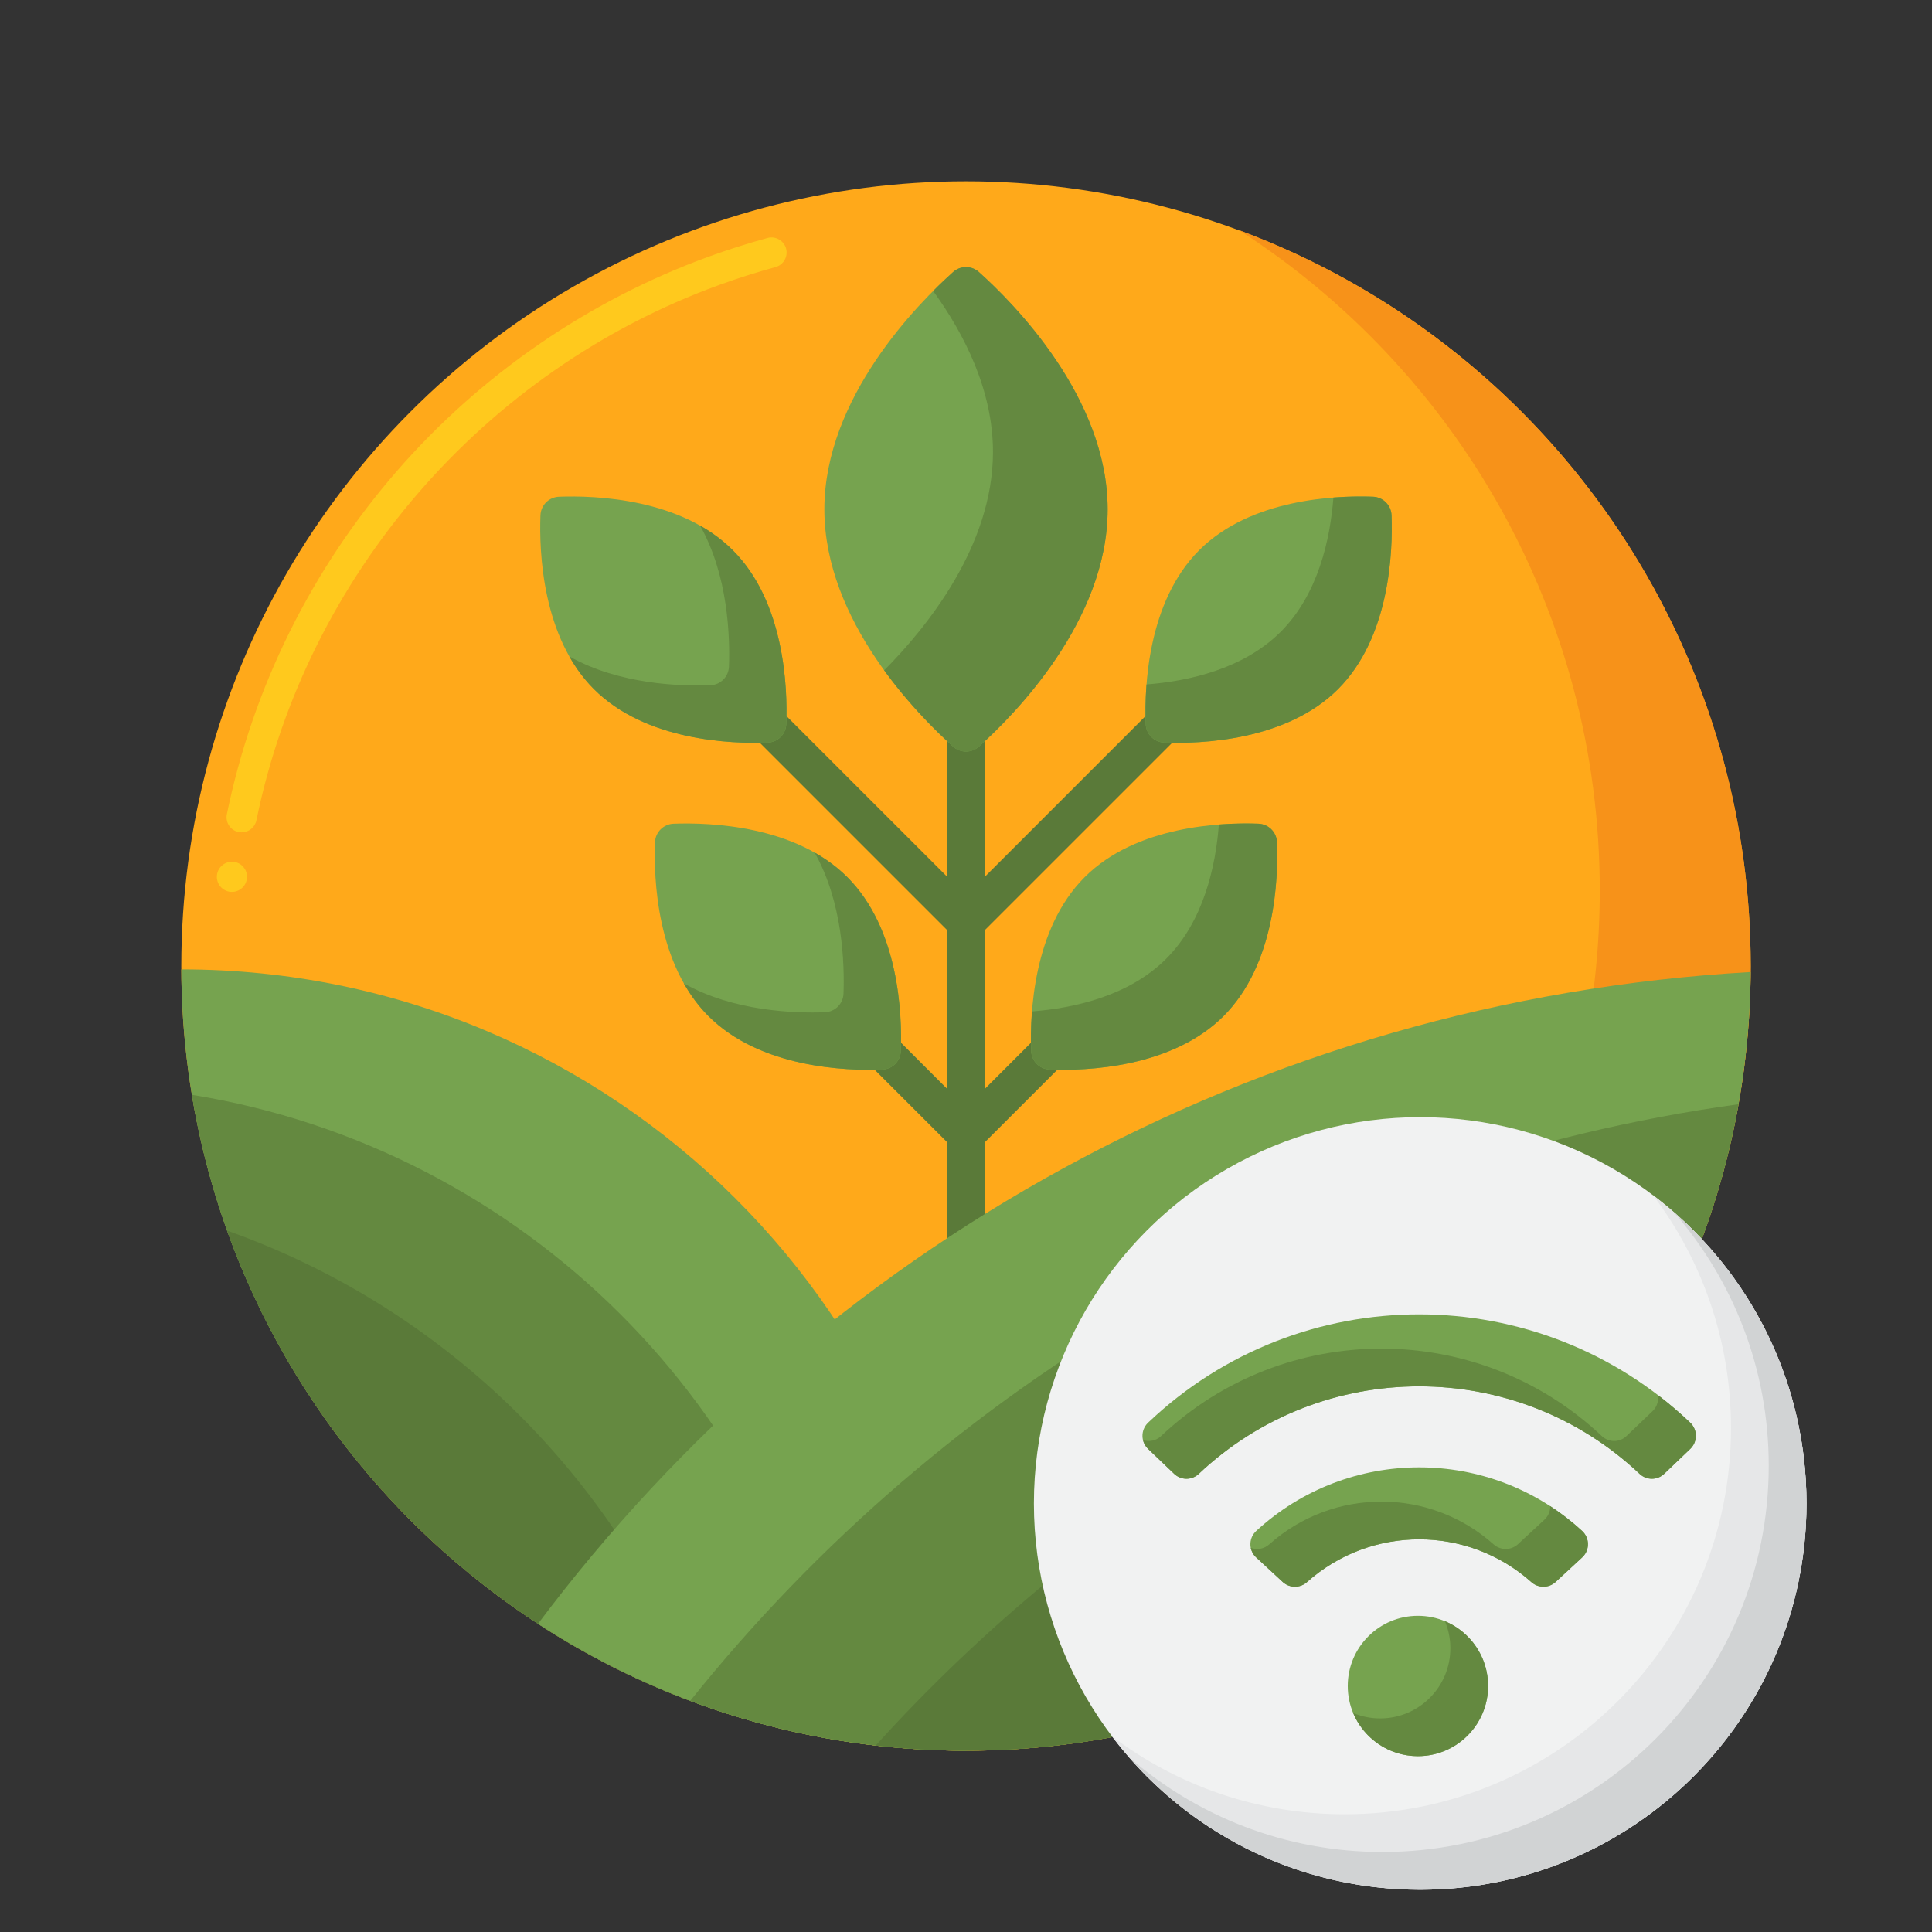<svg id="Layer_1" enable-background="new 0 0 256 256" height="512" viewBox="0 0 256 256" width="512" xmlns="http://www.w3.org/2000/svg"><rect x="0" y="0" width="256" height="256" fill="#333333" stroke="none"/><g><g><g><g><g><circle cx="128" cy="128" fill="#ffa91a" r="103.976"/></g></g></g><g><g><path d="m30.74 118.18c-.08 0-.17 0-.25-.01-1.09-.141-1.88-1.13-1.74-2.23.13-1.08 1.14-1.88 2.22-1.739.53.06 1.01.329 1.33.75.34.42.48.939.42 1.47-.13 1.009-.98 1.759-1.98 1.759zm1.28-7.89c-.13 0-.27-.011-.41-.04-1.08-.221-1.77-1.28-1.55-2.36 3.43-16.72 11.19-32.42 22.46-45.39 11.17-12.86 25.49-22.71 41.41-28.5 2.53-.92 5.15-1.75 7.78-2.471 1.04-.289 2.17.36 2.45 1.4.29 1.07-.34 2.17-1.4 2.46-2.52.69-5.04 1.49-7.46 2.37-31.18 11.33-54.68 38.5-61.32 70.92v.01c-.19.931-1.02 1.601-1.96 1.601z" fill="#ffc91d"/></g></g><g><g><path d="m164.175 30.489c28.755 18.497 47.801 50.78 47.801 87.511 0 57.425-46.552 103.977-103.976 103.977-12.721 0-24.909-2.285-36.175-6.466 16.2 10.421 35.481 16.466 56.175 16.466 57.425 0 103.976-46.552 103.976-103.977 0-44.704-28.211-82.817-67.801-97.511z" fill="#f79219"/></g></g><g><g><g><g><path d="m128 180.457c-1.381 0-2.5-1.119-2.5-2.5v-89.398c0-1.381 1.119-2.5 2.5-2.5s2.5 1.119 2.5 2.5v89.398c0 1.381-1.119 2.5-2.5 2.5z" fill="#5a7a39"/></g></g><g><g><path d="m128 152.813c-.663 0-1.299-.264-1.768-.732l-14.813-14.813c-.977-.977-.977-2.559 0-3.535.976-.977 2.56-.977 3.535 0l13.046 13.045 13.045-13.046c.976-.977 2.56-.977 3.535 0 .977.977.977 2.559 0 3.535l-14.813 14.813c-.468.47-1.104.733-1.767.733z" fill="#5a7a39"/></g></g><g><g><path d="m128 124.709c-.64 0-1.28-.244-1.768-.732l-33.651-33.65c-.977-.977-.977-2.559 0-3.535.976-.977 2.56-.977 3.535 0l31.884 31.882 31.883-31.883c.976-.977 2.56-.977 3.535 0 .977.977.977 2.559 0 3.535l-33.651 33.65c-.487.489-1.127.733-1.767.733z" fill="#5a7a39"/></g></g></g><g><g><g><g><path d="m89.256 109.147c-1.346.049-2.418 1.121-2.467 2.467-.178 4.839.224 16.161 7.086 23.023s18.184 7.264 23.023 7.086c1.346-.049 2.418-1.121 2.467-2.467.178-4.839-.224-16.161-7.086-23.023s-18.184-7.263-23.023-7.086z" fill="#76a34f"/></g></g><g><g><path d="m112.279 116.233c-1.308-1.308-2.779-2.382-4.336-3.261 3.733 6.608 3.969 14.77 3.825 18.687-.049 1.346-1.121 2.418-2.467 2.467-3.916.144-12.079-.092-18.687-3.825.879 1.557 1.953 3.027 3.261 4.336 6.862 6.862 18.184 7.264 23.023 7.086 1.346-.049 2.418-1.121 2.467-2.467.178-4.839-.224-16.16-7.086-23.023z" fill="#648940"/></g></g><g><g><path d="m166.744 109.147c1.346.049 2.418 1.121 2.467 2.467.178 4.839-.224 16.161-7.086 23.023s-18.184 7.264-23.023 7.086c-1.346-.049-2.418-1.121-2.467-2.467-.178-4.839.224-16.161 7.086-23.023s18.184-7.263 23.023-7.086z" fill="#76a34f"/></g></g><g><g><path d="m169.211 111.614c-.049-1.346-1.121-2.418-2.467-2.467-1.331-.049-3.153-.054-5.237.107-.425 5.493-2.004 12.811-6.979 17.785-4.975 4.975-12.292 6.554-17.786 6.979-.161 2.084-.156 3.906-.107 5.238.049 1.346 1.121 2.418 2.467 2.467 4.839.178 16.161-.224 23.023-7.086s7.264-18.183 7.086-23.023z" fill="#648940"/></g></g></g><g><g><path d="m126.294 98.931c.975.873 2.438.873 3.412 0 4.626-4.142 17.062-16.653 17.062-31.444s-12.436-27.302-17.062-31.444c-.975-.873-2.438-.873-3.412 0-4.626 4.142-17.062 16.653-17.062 31.444s12.436 27.302 17.062 31.444z" fill="#76a34f"/></g></g><g><g><path d="m129.706 36.043c-.975-.872-2.438-.872-3.412 0-.719.644-1.626 1.489-2.645 2.514 4.159 5.744 7.925 13.193 7.925 21.333 0 12.493-8.873 23.36-14.417 28.931 3.398 4.693 7.057 8.248 9.137 10.11.974.873 2.438.873 3.412 0 4.626-4.142 17.062-16.653 17.062-31.444s-12.436-27.302-17.062-31.444z" fill="#648940"/></g></g><g><g><g><path d="m181.921 65.82c1.346.049 2.418 1.121 2.467 2.467.178 4.839-.224 16.161-7.086 23.023s-18.184 7.264-23.023 7.086c-1.346-.049-2.418-1.121-2.467-2.467-.178-4.839.224-16.161 7.086-23.023 6.863-6.862 18.184-7.263 23.023-7.086z" fill="#76a34f"/></g></g><g><g><path d="m184.388 68.287c-.049-1.346-1.121-2.418-2.467-2.467-1.331-.049-3.153-.054-5.237.107-.425 5.493-2.004 12.811-6.979 17.785-4.975 4.975-12.292 6.554-17.786 6.979-.161 2.084-.156 3.906-.107 5.238.049 1.346 1.121 2.418 2.467 2.467 4.839.178 16.161-.224 23.023-7.086s7.264-18.183 7.086-23.023z" fill="#648940"/></g></g><g><g><path d="m74.079 65.82c-1.346.049-2.418 1.121-2.467 2.467-.178 4.839.224 16.161 7.086 23.023s18.184 7.264 23.023 7.086c1.346-.049 2.418-1.121 2.467-2.467.178-4.839-.224-16.161-7.086-23.023-6.863-6.862-18.184-7.263-23.023-7.086z" fill="#76a34f"/></g></g><g><g><path d="m97.101 72.906c-1.308-1.308-2.779-2.382-4.336-3.261 3.733 6.608 3.969 14.77 3.825 18.687-.049 1.346-1.121 2.418-2.467 2.467-3.916.144-12.079-.092-18.687-3.825.879 1.557 1.953 3.027 3.261 4.336 6.862 6.862 18.184 7.264 23.023 7.086 1.346-.049 2.418-1.121 2.467-2.467.178-4.839-.223-16.16-7.086-23.023z" fill="#648940"/></g></g></g></g></g><g><g><g><path d="m128 231.975c-.242-57.218-46.699-103.527-103.974-103.528.242 57.217 46.7 103.527 103.974 103.528z" fill="#76a34f"/></g></g><g><g><path d="m25.42 145.067c7.247 43.878 41.965 78.489 85.897 85.575-7.246-43.878-41.964-78.489-85.897-85.575z" fill="#648940"/></g></g><g><g><path d="m30.086 163.06c10.503 29.329 33.809 52.564 63.184 62.972-10.503-29.329-33.81-52.565-63.184-62.972z" fill="#5a7a39"/></g></g><g><g><path d="m71.289 215.161c16.31 10.634 35.789 16.813 56.711 16.813 57.157 0 103.543-46.12 103.973-103.176-65.721 3.732-123.585 36.823-160.684 86.363z" fill="#76a34f"/></g></g><g><g><path d="m128 231.975c51.175 0 93.715-36.971 102.368-85.661-56.018 7.744-105.179 36.953-138.912 79.057 11.369 4.269 23.684 6.604 36.544 6.604z" fill="#648940"/></g></g><g><g><path d="m128 231.975c43.841 0 81.344-27.133 96.633-65.522-42.535 10.417-80.128 33.421-108.606 64.84 3.929.45 7.924.682 11.973.682z" fill="#5a7a39"/></g></g></g></g><g><g><g><circle cx="188.182" cy="199.213" fill="#f1f2f2" r="51.184"/></g></g><g><g><path d="m219.029 158.366c6.488 8.578 10.336 19.263 10.336 30.848 0 28.268-22.916 51.184-51.184 51.184-11.584 0-22.27-3.849-30.847-10.337 9.344 12.354 24.164 20.337 40.847 20.337 28.268 0 51.184-22.916 51.184-51.184.001-16.685-7.982-31.504-20.336-40.848z" fill="#e6e7e8"/></g></g><g><g><path d="m221.788 160.607c7.833 8.991 12.578 20.745 12.578 33.606 0 28.268-22.916 51.184-51.184 51.184-12.861 0-24.615-4.744-33.606-12.578 9.383 10.771 23.2 17.578 38.606 17.578 28.268 0 51.184-22.916 51.184-51.184 0-15.406-6.807-29.223-17.578-38.606z" fill="#d1d3d4"/></g></g><g><g><g><path d="m197.18 223.4c0 5.135-4.163 9.298-9.298 9.298s-9.298-4.163-9.298-9.298 4.163-9.298 9.298-9.298 9.298 4.163 9.298 9.298z" fill="#76a34f"/></g></g><g><g><path d="m191.464 214.818c.461 1.103.716 2.313.716 3.582 0 5.135-4.163 9.298-9.298 9.298-1.27 0-2.48-.255-3.582-.716 1.403 3.357 4.717 5.716 8.582 5.716 5.135 0 9.298-4.163 9.298-9.298 0-3.865-2.359-7.179-5.716-8.582z" fill="#648940"/></g></g><g><g><path d="m206.123 209.622c-.909.829-2.298.834-3.213.011-8.47-7.551-21.256-7.551-29.726 0-.914.823-2.304.818-3.213-.011l-3.516-3.252c-.97-.89-1.034-2.398-.144-3.367.04-.044.081-.086.125-.126 12.207-11.26 31.015-11.26 43.222 0 .96.901 1.007 2.409.106 3.369-.04.043-.082.085-.126.125z" fill="#76a34f"/></g></g><g><g><path d="m209.659 202.877c-1.342-1.238-2.765-2.34-4.249-3.306.011.599-.202 1.203-.645 1.674-.04.043-.082.085-.126.125l-3.516 3.252c-.909.829-2.298.834-3.213.011-8.47-7.551-21.256-7.551-29.726 0-.685.617-1.636.769-2.452.458.097.476.338.926.723 1.279l3.516 3.252c.909.829 2.298.834 3.213.011 8.47-7.551 21.256-7.551 29.726 0 .914.823 2.304.818 3.213-.011l3.516-3.252c.044-.04.086-.081.126-.125.901-.959.853-2.467-.106-3.368z" fill="#648940"/></g></g><g><g><path d="m220.526 195.279c-.904.874-2.334.888-3.255.032-16.407-15.48-42.04-15.48-58.447 0-.921.856-2.351.842-3.255-.032l-3.45-3.299c-.955-.92-.983-2.441-.063-3.396.027-.028.055-.056.084-.083 20.119-19.122 51.694-19.122 71.813 0 .966.908 1.013 2.428.105 3.395-.027.029-.055.057-.083.084z" fill="#76a34f"/></g></g><g><g><path d="m223.954 188.501c-1.375-1.307-2.803-2.523-4.277-3.651.12.715-.083 1.477-.618 2.045-.027.029-.055.057-.083.084l-3.45 3.298c-.904.874-2.334.888-3.255.032-16.407-15.48-42.04-15.48-58.447 0-.657.61-1.572.778-2.371.508.104.428.326.833.667 1.162l3.45 3.298c.904.874 2.334.888 3.255.032 16.407-15.48 42.04-15.48 58.447 0 .921.856 2.351.842 3.255-.032l3.45-3.298c.028-.027.056-.056.083-.084.907-.965.86-2.485-.106-3.394z" fill="#648940"/></g></g></g></g></g></svg>
